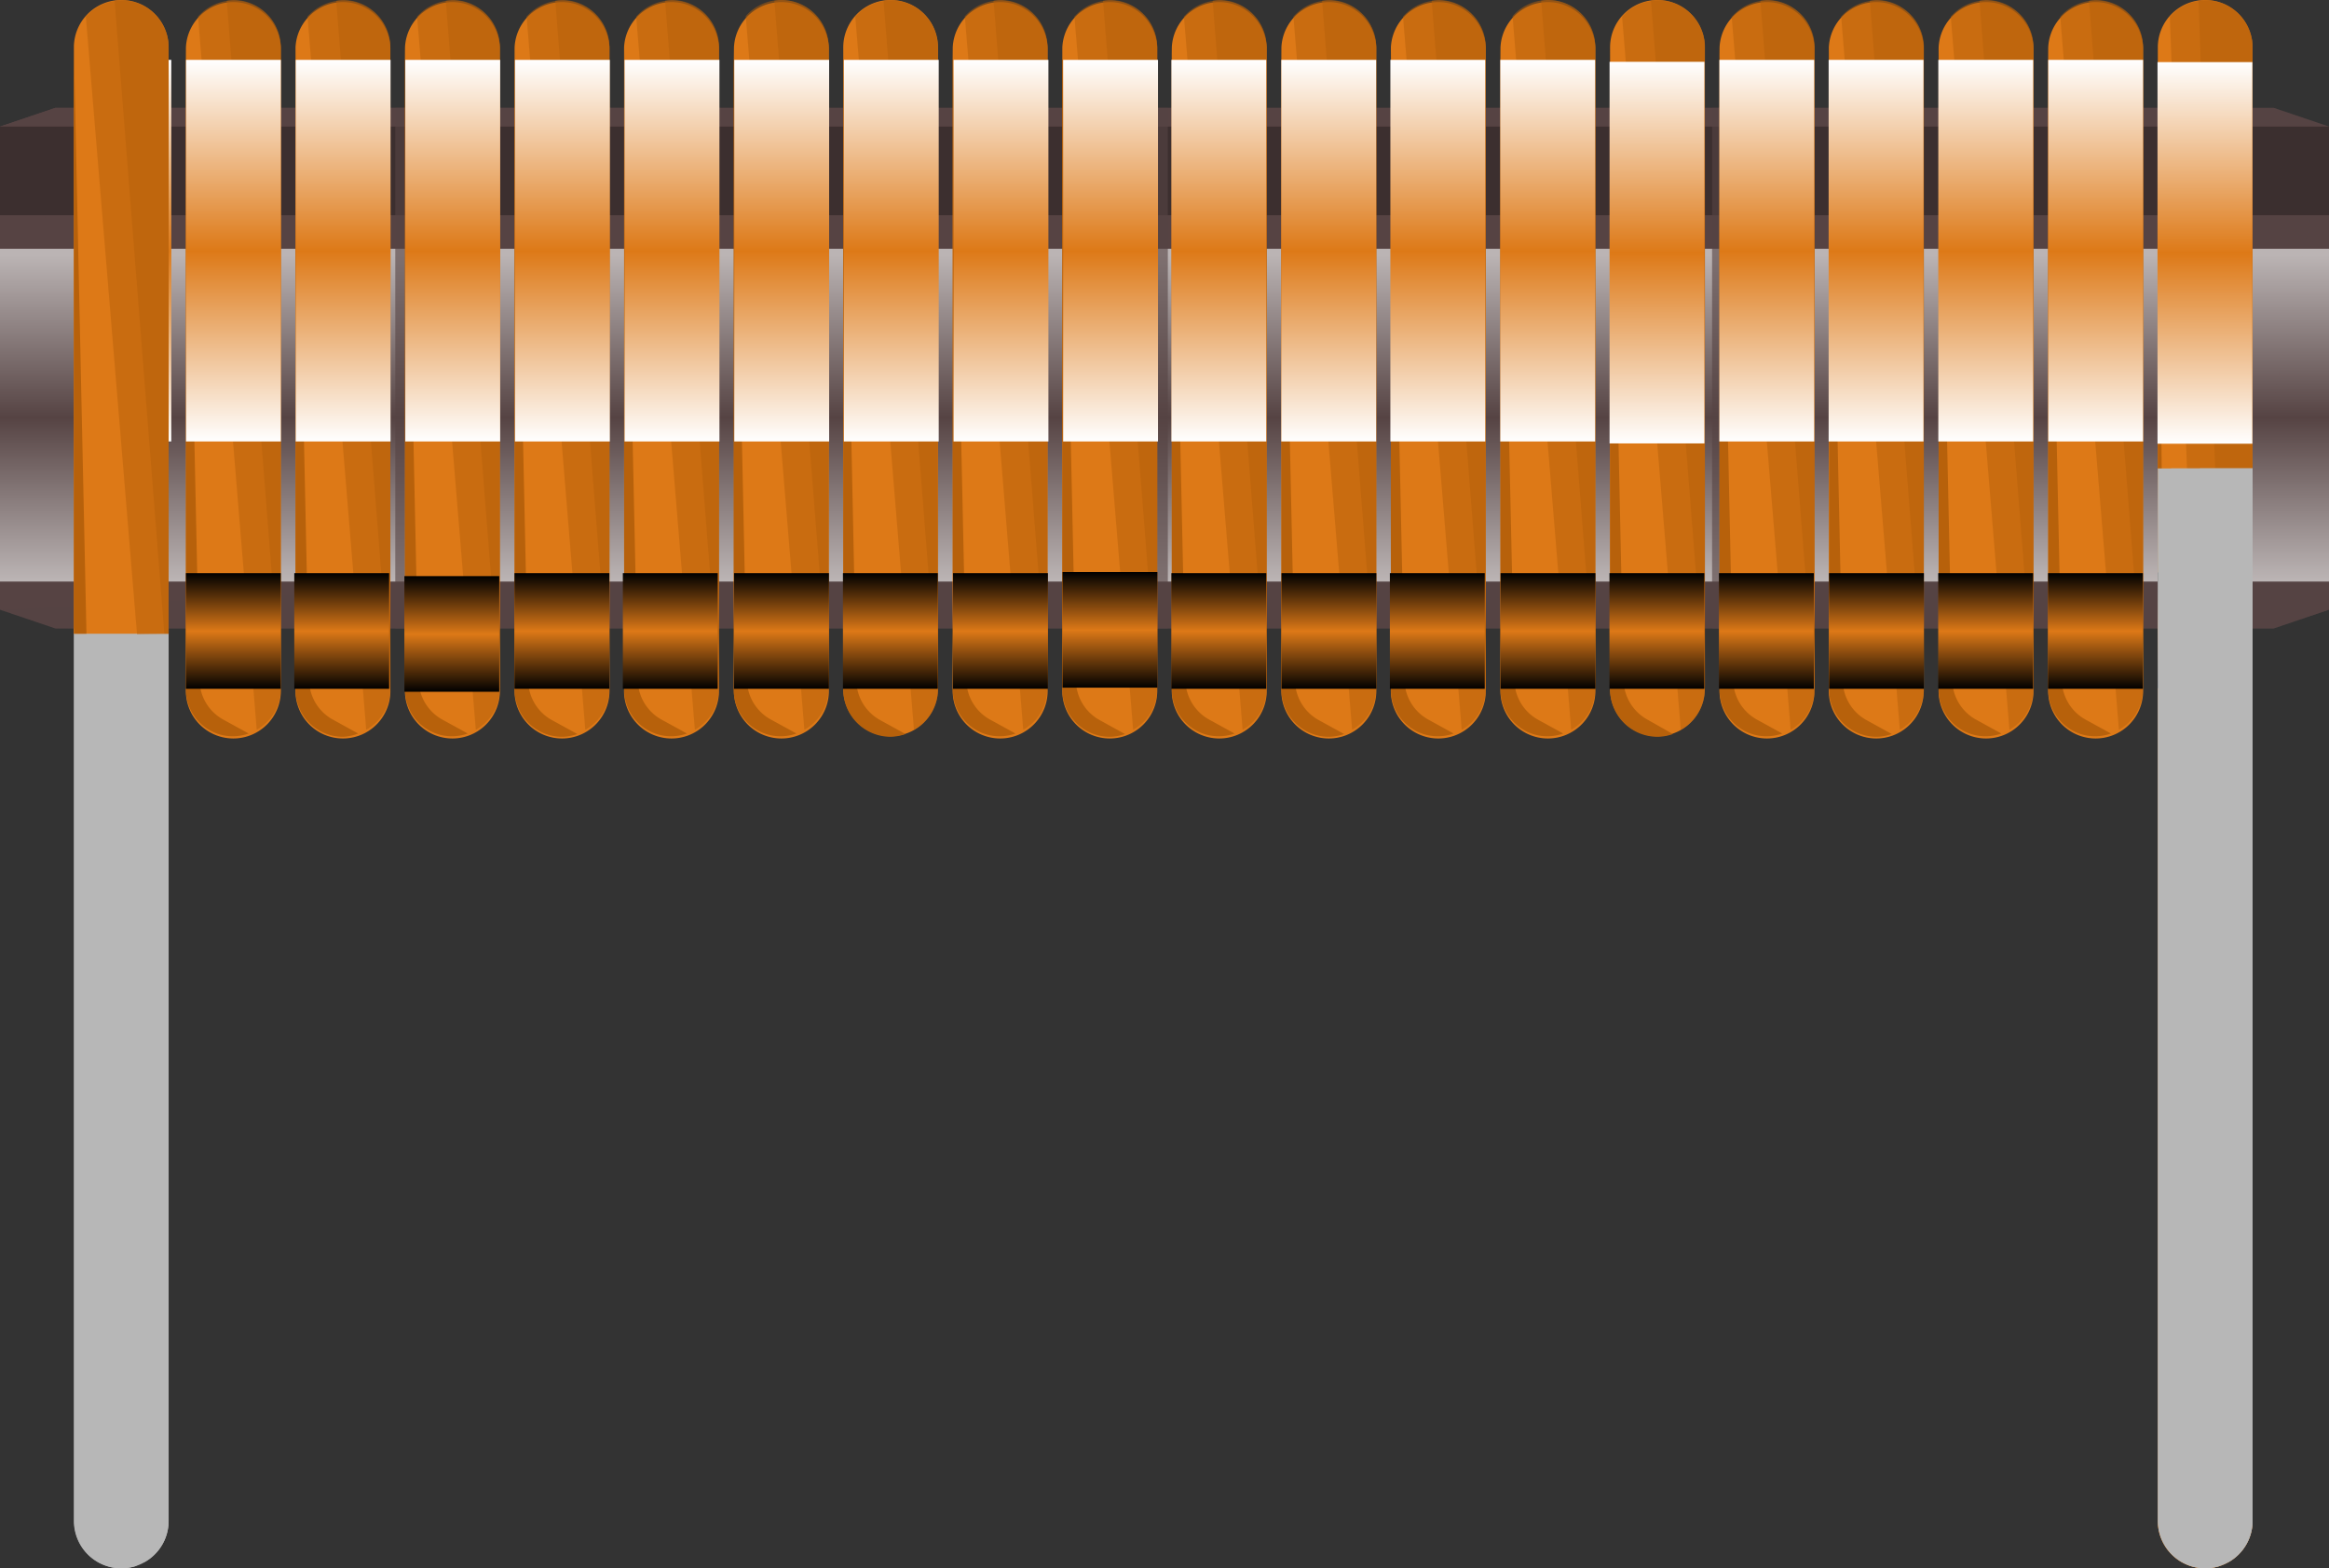 <svg xmlns="http://www.w3.org/2000/svg" xmlns:xlink="http://www.w3.org/1999/xlink" viewBox="0 0 227.61 153.26"><rect x="0" y="0" width="227.61" height="153.26" fill="#333333" stroke="none"/><defs><style>.cls-1{isolation:isolate;}.cls-2,.cls-3,.cls-4{fill:#b7b7b7;}.cls-10,.cls-12,.cls-14,.cls-15,.cls-16,.cls-17,.cls-18,.cls-19,.cls-20,.cls-21,.cls-22,.cls-23,.cls-24,.cls-25,.cls-26,.cls-27,.cls-28,.cls-29,.cls-3,.cls-30,.cls-31,.cls-32,.cls-33,.cls-7,.cls-8{mix-blend-mode:multiply;}.cls-13,.cls-34,.cls-4,.cls-6{mix-blend-mode:screen;}.cls-10,.cls-5,.cls-6,.cls-7{fill:#564343;}.cls-7,.cls-9{opacity:0.3;}.cls-10,.cls-8{opacity:0.6;}.cls-8{fill:url(#linear-gradient);}.cls-9{mix-blend-mode:color-dodge;fill:url(#linear-gradient-2);}.cls-11{fill:#dd7917;}.cls-12,.cls-13{fill:#b7610b;}.cls-12{opacity:0.5;}.cls-14{fill:url(#linear-gradient-3);}.cls-15{fill:url(#linear-gradient-4);}.cls-16{fill:url(#linear-gradient-5);}.cls-17{fill:url(#linear-gradient-6);}.cls-18{fill:url(#linear-gradient-7);}.cls-19{fill:url(#linear-gradient-8);}.cls-20{fill:url(#linear-gradient-9);}.cls-21{fill:url(#linear-gradient-10);}.cls-22{fill:url(#linear-gradient-11);}.cls-23{fill:url(#linear-gradient-12);}.cls-24{fill:url(#linear-gradient-13);}.cls-25{fill:url(#linear-gradient-14);}.cls-26{fill:url(#linear-gradient-15);}.cls-27{fill:url(#linear-gradient-16);}.cls-28{fill:url(#linear-gradient-17);}.cls-29{fill:url(#linear-gradient-18);}.cls-30{fill:url(#linear-gradient-19);}.cls-31{fill:url(#linear-gradient-20);}.cls-32{fill:url(#linear-gradient-21);}.cls-33{fill:url(#linear-gradient-22);}.cls-35{fill:url(#linear-gradient-23);}.cls-36{fill:url(#linear-gradient-24);}.cls-37{fill:url(#linear-gradient-25);}.cls-38{fill:url(#linear-gradient-26);}.cls-39{fill:url(#linear-gradient-27);}.cls-40{fill:url(#linear-gradient-28);}.cls-41{fill:url(#linear-gradient-29);}.cls-42{fill:url(#linear-gradient-30);}.cls-43{fill:url(#linear-gradient-31);}.cls-44{fill:url(#linear-gradient-32);}.cls-45{fill:url(#linear-gradient-33);}.cls-46{fill:url(#linear-gradient-34);}.cls-47{fill:url(#linear-gradient-35);}.cls-48{fill:url(#linear-gradient-36);}.cls-49{fill:url(#linear-gradient-37);}.cls-50{fill:url(#linear-gradient-38);}.cls-51{fill:url(#linear-gradient-39);}.cls-52{fill:url(#linear-gradient-40);}.cls-53{fill:url(#linear-gradient-41);}</style><linearGradient id="linear-gradient" x1="113.8" y1="24.93" x2="113.8" y2="56.68" gradientUnits="userSpaceOnUse"><stop offset="0" stop-color="#fff"/><stop offset="0.5" stop-color="#564343"/><stop offset="1" stop-color="#fff"/></linearGradient><linearGradient id="linear-gradient-2" x1="113.8" y1="3223.29" x2="113.8" y2="3246.32" gradientTransform="matrix(1, 0, 0, -0.37, 0, 1204.78)" gradientUnits="userSpaceOnUse"><stop offset="0"/><stop offset="0.5" stop-color="#564343"/><stop offset="1"/></linearGradient><linearGradient id="linear-gradient-3" x1="7511.67" y1="-5260.68" x2="7548.96" y2="-5260.68" gradientTransform="translate(5272.78 7554.81) rotate(-90)" gradientUnits="userSpaceOnUse"><stop offset="0" stop-color="#fff"/><stop offset="0.5" stop-color="#dd7917"/><stop offset="1" stop-color="#fff"/></linearGradient><linearGradient id="linear-gradient-4" x1="7511.67" y1="-5249.96" x2="7548.96" y2="-5249.96" xlink:href="#linear-gradient-3"/><linearGradient id="linear-gradient-5" x1="7511.67" y1="-5239.25" x2="7548.96" y2="-5239.25" xlink:href="#linear-gradient-3"/><linearGradient id="linear-gradient-6" x1="7511.67" y1="-5228.53" x2="7548.96" y2="-5228.53" xlink:href="#linear-gradient-3"/><linearGradient id="linear-gradient-7" x1="7511.67" y1="-5217.82" x2="7548.96" y2="-5217.82" xlink:href="#linear-gradient-3"/><linearGradient id="linear-gradient-8" x1="7511.67" y1="-5207.1" x2="7548.96" y2="-5207.1" xlink:href="#linear-gradient-3"/><linearGradient id="linear-gradient-9" x1="7511.67" y1="-5196.39" x2="7548.96" y2="-5196.39" xlink:href="#linear-gradient-3"/><linearGradient id="linear-gradient-10" x1="7511.67" y1="-5185.67" x2="7548.96" y2="-5185.67" xlink:href="#linear-gradient-3"/><linearGradient id="linear-gradient-11" x1="7511.67" y1="-5174.96" x2="7548.96" y2="-5174.96" xlink:href="#linear-gradient-3"/><linearGradient id="linear-gradient-12" x1="7511.67" y1="-5164.24" x2="7548.96" y2="-5164.24" xlink:href="#linear-gradient-3"/><linearGradient id="linear-gradient-13" x1="7511.67" y1="-5153.67" x2="7548.96" y2="-5153.67" xlink:href="#linear-gradient-3"/><linearGradient id="linear-gradient-14" x1="7511.67" y1="-5142.92" x2="7548.96" y2="-5142.92" xlink:href="#linear-gradient-3"/><linearGradient id="linear-gradient-15" x1="7511.67" y1="-5132.26" x2="7548.96" y2="-5132.26" xlink:href="#linear-gradient-3"/><linearGradient id="linear-gradient-16" x1="7511.67" y1="-5121.52" x2="7548.96" y2="-5121.52" xlink:href="#linear-gradient-3"/><linearGradient id="linear-gradient-17" x1="7511.49" y1="-5110.85" x2="7548.77" y2="-5110.85" xlink:href="#linear-gradient-3"/><linearGradient id="linear-gradient-18" x1="7511.67" y1="-5100.12" x2="7548.96" y2="-5100.12" xlink:href="#linear-gradient-3"/><linearGradient id="linear-gradient-19" x1="7511.67" y1="-5089.43" x2="7548.96" y2="-5089.43" xlink:href="#linear-gradient-3"/><linearGradient id="linear-gradient-20" x1="7511.67" y1="-5078.71" x2="7548.96" y2="-5078.71" xlink:href="#linear-gradient-3"/><linearGradient id="linear-gradient-21" x1="7511.67" y1="-5067.97" x2="7548.96" y2="-5067.97" xlink:href="#linear-gradient-3"/><linearGradient id="linear-gradient-22" x1="7511.46" y1="-5057.3" x2="7548.75" y2="-5057.3" xlink:href="#linear-gradient-3"/><linearGradient id="linear-gradient-23" x1="7487.5" y1="-5249.97" x2="7498.8" y2="-5249.97" gradientTransform="translate(5272.78 7554.81) rotate(-90)" gradientUnits="userSpaceOnUse"><stop offset="0"/><stop offset="0.5" stop-color="#dd7917"/><stop offset="1"/></linearGradient><linearGradient id="linear-gradient-24" x1="7487.5" y1="-5239.38" x2="7498.8" y2="-5239.38" xlink:href="#linear-gradient-23"/><linearGradient id="linear-gradient-25" x1="7487.22" y1="-5228.62" x2="7498.52" y2="-5228.62" xlink:href="#linear-gradient-23"/><linearGradient id="linear-gradient-26" x1="7487.5" y1="-5217.87" x2="7498.8" y2="-5217.87" xlink:href="#linear-gradient-23"/><linearGradient id="linear-gradient-27" x1="7487.5" y1="-5207.28" x2="7498.8" y2="-5207.28" xlink:href="#linear-gradient-23"/><linearGradient id="linear-gradient-28" x1="7487.5" y1="-5196.41" x2="7498.8" y2="-5196.41" xlink:href="#linear-gradient-23"/><linearGradient id="linear-gradient-29" x1="7487.5" y1="-5185.76" x2="7498.8" y2="-5185.76" xlink:href="#linear-gradient-23"/><linearGradient id="linear-gradient-30" x1="7487.5" y1="-5175.01" x2="7498.8" y2="-5175.01" xlink:href="#linear-gradient-23"/><linearGradient id="linear-gradient-31" x1="7487.61" y1="-5164.3" x2="7498.91" y2="-5164.3" xlink:href="#linear-gradient-23"/><linearGradient id="linear-gradient-32" x1="7487.5" y1="-5153.66" x2="7498.8" y2="-5153.66" xlink:href="#linear-gradient-23"/><linearGradient id="linear-gradient-33" x1="7487.5" y1="-5142.9" x2="7498.8" y2="-5142.9" xlink:href="#linear-gradient-23"/><linearGradient id="linear-gradient-34" x1="7487.5" y1="-5132.31" x2="7498.8" y2="-5132.31" xlink:href="#linear-gradient-23"/><linearGradient id="linear-gradient-35" x1="7487.5" y1="-5121.5" x2="7498.8" y2="-5121.5" xlink:href="#linear-gradient-23"/><linearGradient id="linear-gradient-36" x1="7487.5" y1="-5110.85" x2="7498.8" y2="-5110.85" xlink:href="#linear-gradient-23"/><linearGradient id="linear-gradient-37" x1="7487.5" y1="-5100.15" x2="7498.8" y2="-5100.15" xlink:href="#linear-gradient-23"/><linearGradient id="linear-gradient-38" x1="7487.5" y1="-5089.4" x2="7498.8" y2="-5089.4" xlink:href="#linear-gradient-23"/><linearGradient id="linear-gradient-39" x1="7487.5" y1="-5078.72" x2="7498.8" y2="-5078.72" xlink:href="#linear-gradient-23"/><linearGradient id="linear-gradient-40" x1="7487.5" y1="-5067.99" x2="7498.8" y2="-5067.99" xlink:href="#linear-gradient-23"/><linearGradient id="linear-gradient-41" x1="7487.56" y1="-5057.28" x2="7498.86" y2="-5057.28" xlink:href="#linear-gradient-23"/></defs><title>电力电感器2</title><g class="cls-1"><g id="图层_2" data-name="图层 2"><g id="图层_1-2" data-name="图层 1"><path class="cls-2" d="M7.22,45.78V148.63a4.63,4.63,0,0,0,9.26,0V45.78Z"/><path class="cls-3" d="M8.53,45.78l5.6,106.86a4.6,4.6,0,0,0,2.35-4V45.78Z"/><polygon class="cls-3" points="11.33 45.78 16.48 148.63 16.48 45.78 11.33 45.78"/><path class="cls-4" d="M8.54,147.8l-1.29-102h0V148.63a4.63,4.63,0,0,0,4.63,4.63,4.57,4.57,0,0,0,1.49-.26l-2.47-1.36A4.51,4.51,0,0,1,8.54,147.8Z"/><path class="cls-5" d="M222.2,61.41H5.41L0,59.58V12.37l5.41-1.83H222.2l5.41,1.83V59.58Z"/><polygon class="cls-6" points="0 59.58 5.41 12.37 218.53 10.54 5.41 10.54 0 12.37 0 59.58"/><path class="cls-7" d="M5.41,61.41H222.2l5.41-1.83V12.37l-5.41-1.83h-3.67l-10.78,38.3L0,59.58Z"/><path class="cls-7" d="M5.41,61.41H222.2l5.41-1.83V12.37l-9,44.46Z"/><rect class="cls-8" y="24.31" width="227.61" height="32.52"/><rect class="cls-9" y="12.37" width="227.61" height="8.66"/><rect class="cls-10" x="38.63" y="10.54" width="1.96" height="50.87"/><rect class="cls-10" x="57.01" y="10.54" width="1.96" height="50.87"/><rect class="cls-10" x="75.4" y="10.54" width="1.96" height="50.87"/><rect class="cls-10" x="93.78" y="10.54" width="1.96" height="50.87"/><rect class="cls-10" x="112.17" y="10.54" width="1.96" height="50.87"/><rect class="cls-10" x="130.55" y="10.54" width="1.96" height="50.87"/><rect class="cls-10" x="148.94" y="10.54" width="1.96" height="50.87"/><rect class="cls-10" x="167.32" y="10.54" width="1.96" height="50.87"/><rect class="cls-10" x="185.71" y="10.54" width="1.96" height="50.87"/><rect class="cls-10" x="204.09" y="10.54" width="1.96" height="50.87"/><path class="cls-11" d="M38.15,67.31V4.63a4.64,4.64,0,0,0-9.27,0V67.31a4.64,4.64,0,1,0,9.27,0Z"/><path class="cls-12" d="M30.05,1.58l5.74,69.74a4.6,4.6,0,0,0,2.36-4V4.63a4.62,4.62,0,0,0-8.1-3Z"/><path class="cls-12" d="M33.51,0a4.78,4.78,0,0,0-.65.07l5.29,67.24V4.63A4.63,4.63,0,0,0,33.51,0Z"/><path class="cls-13" d="M28.88,4.63V67.31A4.63,4.63,0,0,0,33.51,72,4.58,4.58,0,0,0,35,71.68l-2.47-1.36a4.46,4.46,0,0,1-2.32-3.84Z"/><path class="cls-11" d="M48.85,67.31V4.63a4.64,4.64,0,0,0-9.27,0V67.31a4.64,4.64,0,1,0,9.27,0Z"/><path class="cls-12" d="M40.76,1.58,46.5,71.32a4.59,4.59,0,0,0,2.35-4V4.63a4.61,4.61,0,0,0-8.09-3Z"/><path class="cls-12" d="M44.22,0a4.46,4.46,0,0,0-.65.07l5.28,67.24V4.63A4.63,4.63,0,0,0,44.22,0Z"/><path class="cls-13" d="M39.58,4.63V67.31a4.58,4.58,0,0,0,6.13,4.37l-2.48-1.36a4.5,4.5,0,0,1-2.32-3.84Z"/><path class="cls-11" d="M59.56,67.31V4.63a4.64,4.64,0,0,0-9.27,0V67.31a4.64,4.64,0,1,0,9.27,0Z"/><path class="cls-12" d="M51.46,1.58,57.2,71.32a4.6,4.6,0,0,0,2.36-4V4.63a4.62,4.62,0,0,0-8.1-3Z"/><path class="cls-12" d="M54.92,0a4.78,4.78,0,0,0-.65.07l5.29,67.24V4.63A4.63,4.63,0,0,0,54.92,0Z"/><path class="cls-13" d="M50.29,4.63V67.31A4.63,4.63,0,0,0,54.92,72a4.69,4.69,0,0,0,1.5-.27l-2.48-1.36a4.48,4.48,0,0,1-2.32-3.84Z"/><path class="cls-11" d="M70.26,67.31V4.63a4.64,4.64,0,0,0-9.27,0V67.31a4.64,4.64,0,1,0,9.27,0Z"/><path class="cls-12" d="M62.17,1.58l5.74,69.74a4.59,4.59,0,0,0,2.35-4V4.63a4.61,4.61,0,0,0-8.09-3Z"/><path class="cls-12" d="M65.63,0A4.62,4.62,0,0,0,65,.07l5.28,67.24V4.63A4.63,4.63,0,0,0,65.63,0Z"/><path class="cls-13" d="M61,4.63V67.31a4.58,4.58,0,0,0,6.13,4.37l-2.48-1.36a4.5,4.5,0,0,1-2.32-3.84Z"/><path class="cls-11" d="M81,67.31V4.63a4.64,4.64,0,0,0-9.27,0V67.31a4.64,4.64,0,1,0,9.27,0Z"/><path class="cls-12" d="M72.88,1.58l5.73,69.74a4.6,4.6,0,0,0,2.36-4V4.63A4.63,4.63,0,0,0,76.33,0,4.58,4.58,0,0,0,72.88,1.58Z"/><path class="cls-12" d="M76.33,0a4.78,4.78,0,0,0-.65.07L81,67.31V4.63A4.63,4.63,0,0,0,76.33,0Z"/><path class="cls-13" d="M71.7,4.63V67.31a4.58,4.58,0,0,0,6.13,4.37l-2.48-1.36A4.48,4.48,0,0,1,73,66.48Z"/><path class="cls-11" d="M91.67,67.31V4.63a4.63,4.63,0,1,0-9.26,0V67.31a4.63,4.63,0,1,0,9.26,0Z"/><path class="cls-12" d="M83.58,1.58l5.74,69.74a4.59,4.59,0,0,0,2.35-4V4.63a4.61,4.61,0,0,0-8.09-3Z"/><path class="cls-12" d="M87,0a4.62,4.62,0,0,0-.65.07l5.28,67.24V4.63A4.63,4.63,0,0,0,87,0Z"/><path class="cls-13" d="M82.41,4.63V67.31A4.63,4.63,0,0,0,87,72a4.58,4.58,0,0,0,1.49-.27l-2.47-1.36a4.49,4.49,0,0,1-2.33-3.84Z"/><path class="cls-11" d="M102.38,67.31V4.63a4.64,4.64,0,0,0-9.27,0V67.31a4.64,4.64,0,1,0,9.27,0Z"/><path class="cls-12" d="M94.29,1.58,100,71.32a4.59,4.59,0,0,0,2.35-4V4.63a4.61,4.61,0,0,0-8.09-3Z"/><path class="cls-12" d="M97.75,0a4.46,4.46,0,0,0-.65.07l5.28,67.24V4.63A4.63,4.63,0,0,0,97.75,0Z"/><path class="cls-13" d="M93.11,4.63V67.31a4.58,4.58,0,0,0,6.13,4.37l-2.48-1.36a4.48,4.48,0,0,1-2.32-3.84Z"/><path class="cls-11" d="M113.09,67.31V4.63a4.64,4.64,0,0,0-9.27,0V67.31a4.64,4.64,0,1,0,9.27,0Z"/><path class="cls-12" d="M105,1.58l5.74,69.74a4.6,4.6,0,0,0,2.36-4V4.63a4.62,4.62,0,0,0-8.1-3Z"/><path class="cls-12" d="M108.45,0a4.78,4.78,0,0,0-.65.07l5.29,67.24V4.63A4.63,4.63,0,0,0,108.45,0Z"/><path class="cls-13" d="M103.82,4.63V67.31A4.63,4.63,0,0,0,108.45,72a4.58,4.58,0,0,0,1.49-.27l-2.47-1.36a4.48,4.48,0,0,1-2.32-3.84Z"/><path class="cls-11" d="M123.79,67.31V4.63a4.64,4.64,0,0,0-9.27,0V67.31a4.64,4.64,0,1,0,9.27,0Z"/><path class="cls-12" d="M115.7,1.58l5.74,69.74a4.59,4.59,0,0,0,2.35-4V4.63a4.61,4.61,0,0,0-8.09-3Z"/><path class="cls-12" d="M119.16,0a4.46,4.46,0,0,0-.65.07l5.28,67.24V4.63A4.63,4.63,0,0,0,119.16,0Z"/><path class="cls-13" d="M114.52,4.63V67.31a4.58,4.58,0,0,0,6.13,4.37l-2.48-1.36a4.5,4.5,0,0,1-2.32-3.84Z"/><path class="cls-11" d="M134.5,67.31V4.63a4.64,4.64,0,0,0-9.27,0V67.31a4.64,4.64,0,1,0,9.27,0Z"/><path class="cls-12" d="M126.4,1.58l5.74,69.74a4.6,4.6,0,0,0,2.36-4V4.63a4.62,4.62,0,0,0-8.1-3Z"/><path class="cls-12" d="M129.86,0a4.78,4.78,0,0,0-.65.07l5.29,67.24V4.63A4.63,4.63,0,0,0,129.86,0Z"/><path class="cls-13" d="M125.23,4.63V67.31A4.63,4.63,0,0,0,129.86,72a4.69,4.69,0,0,0,1.5-.27l-2.48-1.36a4.48,4.48,0,0,1-2.32-3.84Z"/><path class="cls-11" d="M145.2,67.31V4.63a4.64,4.64,0,0,0-9.27,0V67.31a4.64,4.64,0,1,0,9.27,0Z"/><path class="cls-12" d="M137.11,1.58l5.74,69.74a4.59,4.59,0,0,0,2.35-4V4.63a4.61,4.61,0,0,0-8.09-3Z"/><path class="cls-12" d="M140.57,0a4.62,4.62,0,0,0-.65.07l5.28,67.24V4.63A4.63,4.63,0,0,0,140.57,0Z"/><path class="cls-13" d="M135.93,4.63V67.31a4.58,4.58,0,0,0,6.13,4.37l-2.47-1.36a4.49,4.49,0,0,1-2.33-3.84Z"/><path class="cls-11" d="M155.91,67.31V4.63a4.64,4.64,0,0,0-9.27,0V67.31a4.64,4.64,0,1,0,9.27,0Z"/><path class="cls-12" d="M147.82,1.58l5.73,69.74a4.6,4.6,0,0,0,2.36-4V4.63A4.63,4.63,0,0,0,151.27,0,4.58,4.58,0,0,0,147.82,1.58Z"/><path class="cls-12" d="M151.27,0a4.78,4.78,0,0,0-.65.07l5.29,67.24V4.63A4.63,4.63,0,0,0,151.27,0Z"/><path class="cls-13" d="M146.64,4.63V67.31a4.58,4.58,0,0,0,6.13,4.37l-2.48-1.36A4.48,4.48,0,0,1,148,66.48Z"/><path class="cls-11" d="M166.61,67.31V4.63a4.63,4.63,0,0,0-9.26,0V67.31a4.63,4.63,0,1,0,9.26,0Z"/><path class="cls-12" d="M158.52,1.58l5.74,69.74a4.59,4.59,0,0,0,2.35-4V4.63a4.61,4.61,0,0,0-8.09-3Z"/><path class="cls-12" d="M162,0a4.62,4.62,0,0,0-.65.07l5.28,67.24V4.63A4.63,4.63,0,0,0,162,0Z"/><path class="cls-13" d="M157.35,4.63V67.31A4.63,4.63,0,0,0,162,72a4.58,4.58,0,0,0,1.49-.27L161,70.32a4.49,4.49,0,0,1-2.33-3.84Z"/><path class="cls-11" d="M177.32,67.31V4.63a4.64,4.64,0,0,0-9.27,0V67.31a4.64,4.64,0,1,0,9.27,0Z"/><path class="cls-12" d="M169.23,1.58,175,71.32a4.59,4.59,0,0,0,2.35-4V4.63a4.61,4.61,0,0,0-8.09-3Z"/><path class="cls-12" d="M172.69,0a4.46,4.46,0,0,0-.65.07l5.28,67.24V4.63A4.63,4.63,0,0,0,172.69,0Z"/><path class="cls-13" d="M168.05,4.63V67.31a4.58,4.58,0,0,0,6.13,4.37l-2.48-1.36a4.48,4.48,0,0,1-2.32-3.84Z"/><path class="cls-11" d="M188,67.31V4.63a4.64,4.64,0,0,0-9.27,0V67.31a4.64,4.64,0,1,0,9.27,0Z"/><path class="cls-12" d="M179.93,1.58l5.74,69.74a4.6,4.6,0,0,0,2.36-4V4.63a4.62,4.62,0,0,0-8.1-3Z"/><path class="cls-12" d="M183.39,0a4.78,4.78,0,0,0-.65.07L188,67.31V4.63A4.63,4.63,0,0,0,183.39,0Z"/><path class="cls-13" d="M178.76,4.63V67.31A4.63,4.63,0,0,0,183.39,72a4.58,4.58,0,0,0,1.49-.27l-2.47-1.36a4.48,4.48,0,0,1-2.32-3.84Z"/><path class="cls-11" d="M198.73,67.31V4.63a4.64,4.64,0,0,0-9.27,0V67.31a4.64,4.64,0,1,0,9.27,0Z"/><path class="cls-12" d="M190.64,1.58l5.74,69.74a4.59,4.59,0,0,0,2.35-4V4.63a4.61,4.61,0,0,0-8.09-3Z"/><path class="cls-12" d="M194.1,0a4.62,4.62,0,0,0-.65.07l5.28,67.24V4.63A4.63,4.63,0,0,0,194.1,0Z"/><path class="cls-13" d="M189.46,4.63V67.31a4.58,4.58,0,0,0,6.13,4.37l-2.48-1.36a4.5,4.5,0,0,1-2.32-3.84Z"/><path class="cls-11" d="M209.44,67.31V4.63a4.64,4.64,0,0,0-9.27,0V67.31a4.64,4.64,0,1,0,9.27,0Z"/><path class="cls-12" d="M201.34,1.58l5.74,69.74a4.6,4.6,0,0,0,2.36-4V4.63a4.62,4.62,0,0,0-8.1-3Z"/><path class="cls-12" d="M204.8,0a4.78,4.78,0,0,0-.65.07l5.29,67.24V4.63A4.63,4.63,0,0,0,204.8,0Z"/><path class="cls-13" d="M200.17,4.63V67.31a4.58,4.58,0,0,0,6.13,4.37l-2.48-1.36a4.48,4.48,0,0,1-2.32-3.84Z"/><path class="cls-11" d="M220.14,148.63V4.63a4.63,4.63,0,1,0-9.26,0v144a4.63,4.63,0,0,0,9.26,0Z"/><path class="cls-12" d="M212.05,1.58l5.74,151.06a4.6,4.6,0,0,0,2.35-4V4.63a4.61,4.61,0,0,0-8.09-3Z"/><path class="cls-12" d="M215.51,0a4.62,4.62,0,0,0-.65.07l5.28,148.56V4.63A4.63,4.63,0,0,0,215.51,0Z"/><path class="cls-13" d="M210.88,4.63v144A4.6,4.6,0,0,0,217,153l-2.47-1.36a4.51,4.51,0,0,1-2.33-3.84Z"/><path class="cls-11" d="M27.44,67.31V4.63a4.64,4.64,0,0,0-9.27,0V67.31a4.64,4.64,0,1,0,9.27,0Z"/><path class="cls-12" d="M19.35,1.58l5.74,69.74a4.59,4.59,0,0,0,2.35-4V4.63a4.61,4.61,0,0,0-8.09-3Z"/><path class="cls-12" d="M22.81,0a4.46,4.46,0,0,0-.65.07l5.28,67.24V4.63A4.63,4.63,0,0,0,22.81,0Z"/><path class="cls-13" d="M18.17,4.63V67.31a4.58,4.58,0,0,0,6.13,4.37l-2.48-1.36a4.48,4.48,0,0,1-2.32-3.84Z"/><rect class="cls-14" x="7.47" y="5.85" width="9.27" height="37.29"/><rect class="cls-15" x="18.18" y="5.85" width="9.27" height="37.29"/><rect class="cls-16" x="28.9" y="5.85" width="9.27" height="37.29"/><rect class="cls-17" x="39.61" y="5.85" width="9.27" height="37.29"/><rect class="cls-18" x="50.33" y="5.85" width="9.27" height="37.29"/><rect class="cls-19" x="61.04" y="5.85" width="9.27" height="37.29"/><rect class="cls-20" x="71.76" y="5.85" width="9.27" height="37.29"/><rect class="cls-21" x="82.47" y="5.85" width="9.27" height="37.29"/><rect class="cls-22" x="93.19" y="5.85" width="9.27" height="37.29"/><rect class="cls-23" x="103.9" y="5.85" width="9.27" height="37.29"/><rect class="cls-24" x="114.48" y="5.85" width="9.27" height="37.29"/><rect class="cls-25" x="125.22" y="5.85" width="9.27" height="37.29"/><rect class="cls-26" x="135.88" y="5.85" width="9.27" height="37.29"/><rect class="cls-27" x="146.62" y="5.85" width="9.27" height="37.29"/><rect class="cls-28" x="157.3" y="6.04" width="9.27" height="37.29"/><rect class="cls-29" x="168.03" y="5.85" width="9.27" height="37.29"/><rect class="cls-30" x="178.71" y="5.85" width="9.27" height="37.29"/><rect class="cls-31" x="189.43" y="5.85" width="9.27" height="37.29"/><rect class="cls-32" x="200.17" y="5.85" width="9.27" height="37.29"/><rect class="cls-33" x="210.85" y="6.07" width="9.27" height="37.29"/><g class="cls-34"><rect class="cls-35" x="18.17" y="56.01" width="9.27" height="11.3"/><rect class="cls-36" x="28.76" y="56.01" width="9.27" height="11.3"/><rect class="cls-37" x="39.52" y="56.3" width="9.27" height="11.3"/><rect class="cls-38" x="50.28" y="56.01" width="9.27" height="11.3"/><rect class="cls-39" x="60.87" y="56.01" width="9.27" height="11.3"/><rect class="cls-40" x="71.74" y="56.01" width="9.27" height="11.3"/><rect class="cls-41" x="82.38" y="56.01" width="9.27" height="11.3"/><rect class="cls-42" x="93.14" y="56.01" width="9.27" height="11.3"/><rect class="cls-43" x="103.84" y="55.9" width="9.27" height="11.3"/><rect class="cls-44" x="114.48" y="56.01" width="9.27" height="11.3"/><rect class="cls-45" x="125.24" y="56.01" width="9.27" height="11.3"/><rect class="cls-46" x="135.83" y="56.01" width="9.27" height="11.3"/><rect class="cls-47" x="146.65" y="56.01" width="9.27" height="11.3"/><rect class="cls-48" x="157.29" y="56.01" width="9.27" height="11.3"/><rect class="cls-49" x="167.99" y="56.01" width="9.27" height="11.3"/><rect class="cls-50" x="178.75" y="56.01" width="9.27" height="11.3"/><rect class="cls-51" x="189.42" y="56.01" width="9.27" height="11.3"/><rect class="cls-52" x="200.15" y="56.01" width="9.27" height="11.3"/><rect class="cls-53" x="210.86" y="55.95" width="9.27" height="11.3"/></g><path class="cls-2" d="M210.88,45.78V148.63a4.63,4.63,0,0,0,9.26,0V45.78Z"/><path class="cls-3" d="M212.19,45.78l5.6,106.86a4.6,4.6,0,0,0,2.35-4V45.78Z"/><polygon class="cls-3" points="214.99 45.78 220.14 148.63 220.14 45.78 214.99 45.78"/><path class="cls-4" d="M212.2,147.8l-1.29-102h0V148.63A4.6,4.6,0,0,0,217,153l-2.47-1.36A4.51,4.51,0,0,1,212.2,147.8Z"/><path class="cls-11" d="M16.48,61.93V4.63a4.63,4.63,0,0,0-9.26,0v57.3Z"/><polygon class="cls-13" points="8.45 61.93 7.22 4.63 7.22 61.93 8.45 61.93"/><path class="cls-12" d="M16.48,61.93V4.63a4.61,4.61,0,0,0-8.09-3l5,60.35Z"/><path class="cls-12" d="M16.48,61.93V4.63A4.63,4.63,0,0,0,11.85,0a4.62,4.62,0,0,0-.65.07l4.86,61.86Z"/></g></g></g></svg>